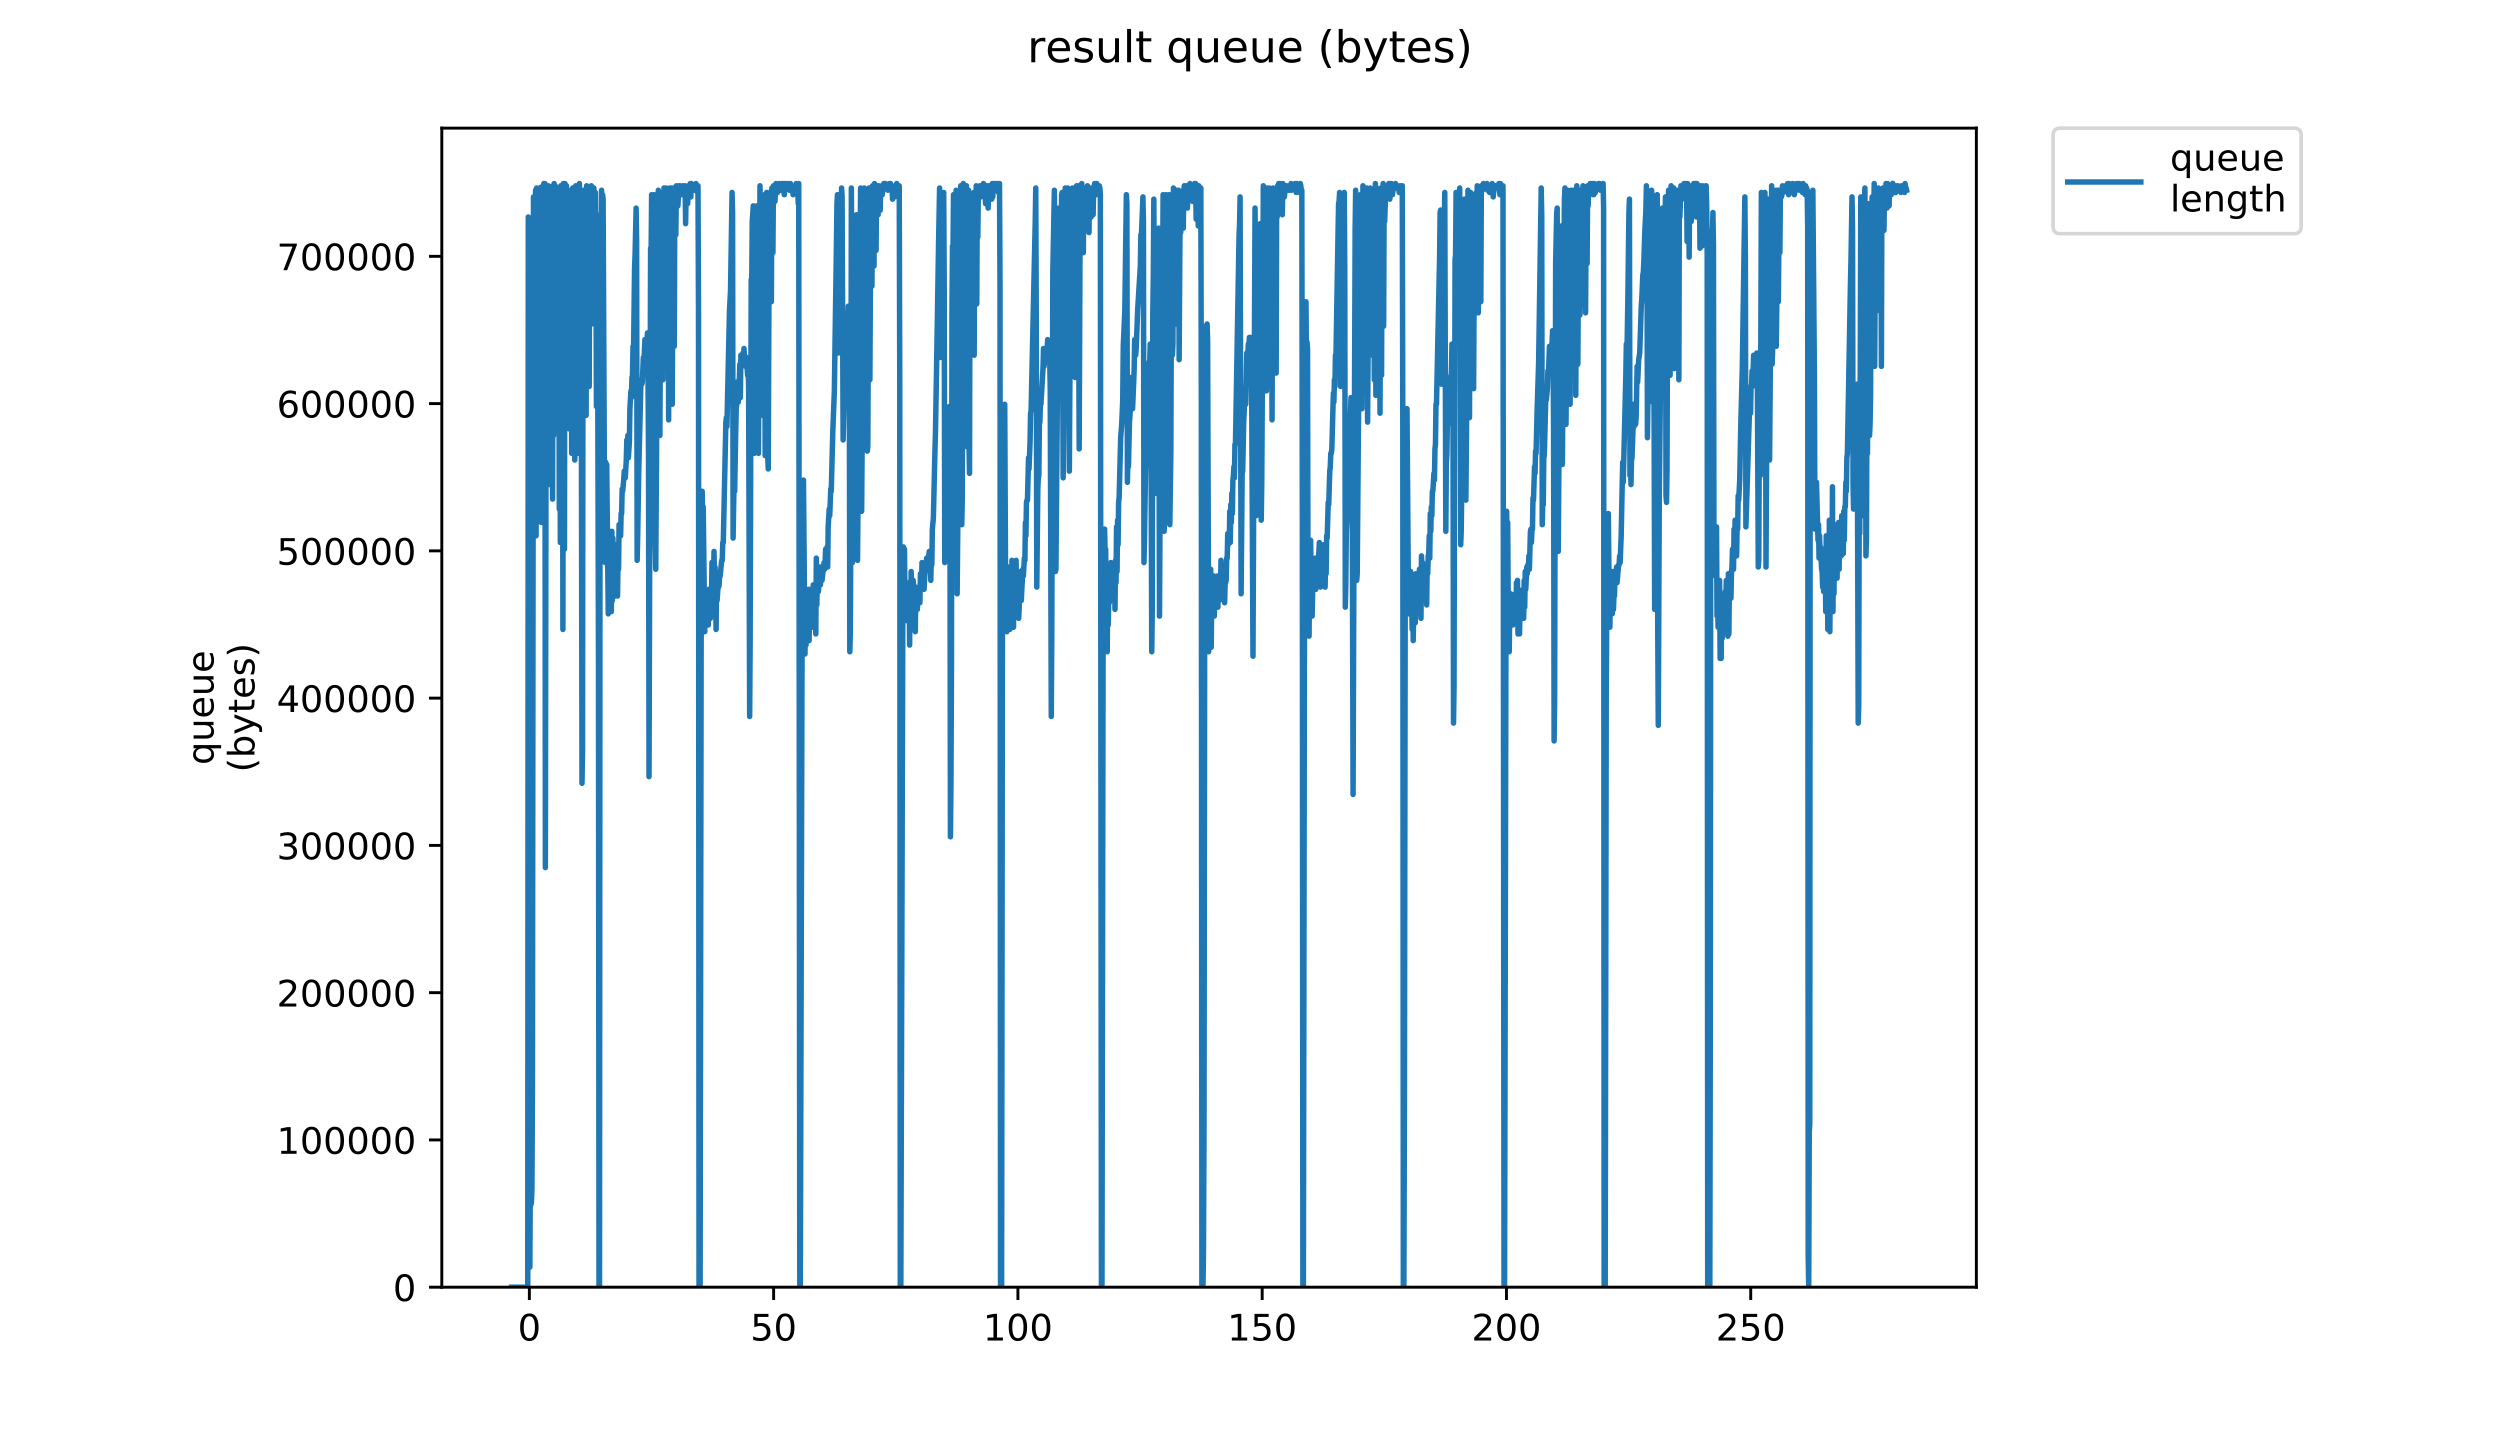 <?xml version="1.0" encoding="utf-8" standalone="no"?>
<!DOCTYPE svg PUBLIC "-//W3C//DTD SVG 1.1//EN"
  "http://www.w3.org/Graphics/SVG/1.1/DTD/svg11.dtd">
<!-- Created with matplotlib (https://matplotlib.org/) -->
<svg height="396pt" version="1.1" viewBox="0 0 684 396" width="684pt" xmlns="http://www.w3.org/2000/svg" xmlns:xlink="http://www.w3.org/1999/xlink">
 <defs>
  <style type="text/css">
*{stroke-linecap:butt;stroke-linejoin:round;}
  </style>
 </defs>
 <g id="figure_1">
  <g id="patch_1">
   <path d="M 0 396 
L 684 396 
L 684 0 
L 0 0 
z
" style="fill:#ffffff;"/>
  </g>
  <g id="axes_1">
   <g id="patch_2">
    <path d="M 120.879 352.174 
L 540.734 352.174 
L 540.734 35.062 
L 120.879 35.062 
z
" style="fill:#ffffff;"/>
   </g>
   <g id="matplotlib.axis_1">
    <g id="xtick_1">
     <g id="line2d_1">
      <defs>
       <path d="M 0 0 
L 0 3.5 
" id="m8eec402974" style="stroke:#000000;stroke-width:0.8;"/>
      </defs>
      <g>
       <use style="stroke:#000000;stroke-width:0.8;" x="144.832" xlink:href="#m8eec402974" y="352.174"/>
      </g>
     </g>
     <g id="text_1">
      <!-- 0 -->
      <defs>
       <path d="M 31.781 66.406 
Q 24.172 66.406 20.328 58.906 
Q 16.5 51.422 16.5 36.375 
Q 16.5 21.391 20.328 13.891 
Q 24.172 6.391 31.781 6.391 
Q 39.453 6.391 43.281 13.891 
Q 47.125 21.391 47.125 36.375 
Q 47.125 51.422 43.281 58.906 
Q 39.453 66.406 31.781 66.406 
z
M 31.781 74.219 
Q 44.047 74.219 50.516 64.516 
Q 56.984 54.828 56.984 36.375 
Q 56.984 17.969 50.516 8.266 
Q 44.047 -1.422 31.781 -1.422 
Q 19.531 -1.422 13.062 8.266 
Q 6.594 17.969 6.594 36.375 
Q 6.594 54.828 13.062 64.516 
Q 19.531 74.219 31.781 74.219 
z
" id="DejaVuSans-48"/>
      </defs>
      <g transform="translate(141.65 366.773)scale(0.1 -0.1)">
       <use xlink:href="#DejaVuSans-48"/>
      </g>
     </g>
    </g>
    <g id="xtick_2">
     <g id="line2d_2">
      <g>
       <use style="stroke:#000000;stroke-width:0.8;" x="211.665" xlink:href="#m8eec402974" y="352.174"/>
      </g>
     </g>
     <g id="text_2">
      <!-- 50 -->
      <defs>
       <path d="M 10.797 72.906 
L 49.516 72.906 
L 49.516 64.594 
L 19.828 64.594 
L 19.828 46.734 
Q 21.969 47.469 24.109 47.828 
Q 26.266 48.188 28.422 48.188 
Q 40.625 48.188 47.75 41.5 
Q 54.891 34.812 54.891 23.391 
Q 54.891 11.625 47.562 5.094 
Q 40.234 -1.422 26.906 -1.422 
Q 22.312 -1.422 17.547 -0.641 
Q 12.797 0.141 7.719 1.703 
L 7.719 11.625 
Q 12.109 9.234 16.797 8.062 
Q 21.484 6.891 26.703 6.891 
Q 35.156 6.891 40.078 11.328 
Q 45.016 15.766 45.016 23.391 
Q 45.016 31 40.078 35.438 
Q 35.156 39.891 26.703 39.891 
Q 22.75 39.891 18.812 39.016 
Q 14.891 38.141 10.797 36.281 
z
" id="DejaVuSans-53"/>
      </defs>
      <g transform="translate(205.303 366.773)scale(0.1 -0.1)">
       <use xlink:href="#DejaVuSans-53"/>
       <use x="63.623" xlink:href="#DejaVuSans-48"/>
      </g>
     </g>
    </g>
    <g id="xtick_3">
     <g id="line2d_3">
      <g>
       <use style="stroke:#000000;stroke-width:0.8;" x="278.498" xlink:href="#m8eec402974" y="352.174"/>
      </g>
     </g>
     <g id="text_3">
      <!-- 100 -->
      <defs>
       <path d="M 12.406 8.297 
L 28.516 8.297 
L 28.516 63.922 
L 10.984 60.406 
L 10.984 69.391 
L 28.422 72.906 
L 38.281 72.906 
L 38.281 8.297 
L 54.391 8.297 
L 54.391 0 
L 12.406 0 
z
" id="DejaVuSans-49"/>
      </defs>
      <g transform="translate(268.955 366.773)scale(0.1 -0.1)">
       <use xlink:href="#DejaVuSans-49"/>
       <use x="63.623" xlink:href="#DejaVuSans-48"/>
       <use x="127.246" xlink:href="#DejaVuSans-48"/>
      </g>
     </g>
    </g>
    <g id="xtick_4">
     <g id="line2d_4">
      <g>
       <use style="stroke:#000000;stroke-width:0.8;" x="345.332" xlink:href="#m8eec402974" y="352.174"/>
      </g>
     </g>
     <g id="text_4">
      <!-- 150 -->
      <g transform="translate(335.788 366.773)scale(0.1 -0.1)">
       <use xlink:href="#DejaVuSans-49"/>
       <use x="63.623" xlink:href="#DejaVuSans-53"/>
       <use x="127.246" xlink:href="#DejaVuSans-48"/>
      </g>
     </g>
    </g>
    <g id="xtick_5">
     <g id="line2d_5">
      <g>
       <use style="stroke:#000000;stroke-width:0.8;" x="412.165" xlink:href="#m8eec402974" y="352.174"/>
      </g>
     </g>
     <g id="text_5">
      <!-- 200 -->
      <defs>
       <path d="M 19.188 8.297 
L 53.609 8.297 
L 53.609 0 
L 7.328 0 
L 7.328 8.297 
Q 12.938 14.109 22.625 23.891 
Q 32.328 33.688 34.812 36.531 
Q 39.547 41.844 41.422 45.531 
Q 43.312 49.219 43.312 52.781 
Q 43.312 58.594 39.234 62.25 
Q 35.156 65.922 28.609 65.922 
Q 23.969 65.922 18.812 64.312 
Q 13.672 62.703 7.812 59.422 
L 7.812 69.391 
Q 13.766 71.781 18.938 73 
Q 24.125 74.219 28.422 74.219 
Q 39.75 74.219 46.484 68.547 
Q 53.219 62.891 53.219 53.422 
Q 53.219 48.922 51.531 44.891 
Q 49.859 40.875 45.406 35.406 
Q 44.188 33.984 37.641 27.219 
Q 31.109 20.453 19.188 8.297 
z
" id="DejaVuSans-50"/>
      </defs>
      <g transform="translate(402.621 366.773)scale(0.1 -0.1)">
       <use xlink:href="#DejaVuSans-50"/>
       <use x="63.623" xlink:href="#DejaVuSans-48"/>
       <use x="127.246" xlink:href="#DejaVuSans-48"/>
      </g>
     </g>
    </g>
    <g id="xtick_6">
     <g id="line2d_6">
      <g>
       <use style="stroke:#000000;stroke-width:0.8;" x="478.999" xlink:href="#m8eec402974" y="352.174"/>
      </g>
     </g>
     <g id="text_6">
      <!-- 250 -->
      <g transform="translate(469.455 366.773)scale(0.1 -0.1)">
       <use xlink:href="#DejaVuSans-50"/>
       <use x="63.623" xlink:href="#DejaVuSans-53"/>
       <use x="127.246" xlink:href="#DejaVuSans-48"/>
      </g>
     </g>
    </g>
   </g>
   <g id="matplotlib.axis_2">
    <g id="ytick_1">
     <g id="line2d_7">
      <defs>
       <path d="M 0 0 
L -3.5 0 
" id="m1617d08612" style="stroke:#000000;stroke-width:0.8;"/>
      </defs>
      <g>
       <use style="stroke:#000000;stroke-width:0.8;" x="120.879" xlink:href="#m1617d08612" y="352.174"/>
      </g>
     </g>
     <g id="text_7">
      <!-- 0 -->
      <g transform="translate(107.516 355.973)scale(0.1 -0.1)">
       <use xlink:href="#DejaVuSans-48"/>
      </g>
     </g>
    </g>
    <g id="ytick_2">
     <g id="line2d_8">
      <g>
       <use style="stroke:#000000;stroke-width:0.8;" x="120.879" xlink:href="#m1617d08612" y="311.883"/>
      </g>
     </g>
     <g id="text_8">
      <!-- 100000 -->
      <g transform="translate(75.704 315.682)scale(0.1 -0.1)">
       <use xlink:href="#DejaVuSans-49"/>
       <use x="63.623" xlink:href="#DejaVuSans-48"/>
       <use x="127.246" xlink:href="#DejaVuSans-48"/>
       <use x="190.869" xlink:href="#DejaVuSans-48"/>
       <use x="254.492" xlink:href="#DejaVuSans-48"/>
       <use x="318.115" xlink:href="#DejaVuSans-48"/>
      </g>
     </g>
    </g>
    <g id="ytick_3">
     <g id="line2d_9">
      <g>
       <use style="stroke:#000000;stroke-width:0.8;" x="120.879" xlink:href="#m1617d08612" y="271.591"/>
      </g>
     </g>
     <g id="text_9">
      <!-- 200000 -->
      <g transform="translate(75.704 275.391)scale(0.1 -0.1)">
       <use xlink:href="#DejaVuSans-50"/>
       <use x="63.623" xlink:href="#DejaVuSans-48"/>
       <use x="127.246" xlink:href="#DejaVuSans-48"/>
       <use x="190.869" xlink:href="#DejaVuSans-48"/>
       <use x="254.492" xlink:href="#DejaVuSans-48"/>
       <use x="318.115" xlink:href="#DejaVuSans-48"/>
      </g>
     </g>
    </g>
    <g id="ytick_4">
     <g id="line2d_10">
      <g>
       <use style="stroke:#000000;stroke-width:0.8;" x="120.879" xlink:href="#m1617d08612" y="231.3"/>
      </g>
     </g>
     <g id="text_10">
      <!-- 300000 -->
      <defs>
       <path d="M 40.578 39.312 
Q 47.656 37.797 51.625 33 
Q 55.609 28.219 55.609 21.188 
Q 55.609 10.406 48.188 4.484 
Q 40.766 -1.422 27.094 -1.422 
Q 22.516 -1.422 17.656 -0.516 
Q 12.797 0.391 7.625 2.203 
L 7.625 11.719 
Q 11.719 9.328 16.594 8.109 
Q 21.484 6.891 26.812 6.891 
Q 36.078 6.891 40.938 10.547 
Q 45.797 14.203 45.797 21.188 
Q 45.797 27.641 41.281 31.266 
Q 36.766 34.906 28.719 34.906 
L 20.219 34.906 
L 20.219 43.016 
L 29.109 43.016 
Q 36.375 43.016 40.234 45.922 
Q 44.094 48.828 44.094 54.297 
Q 44.094 59.906 40.109 62.906 
Q 36.141 65.922 28.719 65.922 
Q 24.656 65.922 20.016 65.031 
Q 15.375 64.156 9.812 62.312 
L 9.812 71.094 
Q 15.438 72.656 20.344 73.438 
Q 25.25 74.219 29.594 74.219 
Q 40.828 74.219 47.359 69.109 
Q 53.906 64.016 53.906 55.328 
Q 53.906 49.266 50.438 45.094 
Q 46.969 40.922 40.578 39.312 
z
" id="DejaVuSans-51"/>
      </defs>
      <g transform="translate(75.704 235.099)scale(0.1 -0.1)">
       <use xlink:href="#DejaVuSans-51"/>
       <use x="63.623" xlink:href="#DejaVuSans-48"/>
       <use x="127.246" xlink:href="#DejaVuSans-48"/>
       <use x="190.869" xlink:href="#DejaVuSans-48"/>
       <use x="254.492" xlink:href="#DejaVuSans-48"/>
       <use x="318.115" xlink:href="#DejaVuSans-48"/>
      </g>
     </g>
    </g>
    <g id="ytick_5">
     <g id="line2d_11">
      <g>
       <use style="stroke:#000000;stroke-width:0.8;" x="120.879" xlink:href="#m1617d08612" y="191.009"/>
      </g>
     </g>
     <g id="text_11">
      <!-- 400000 -->
      <defs>
       <path d="M 37.797 64.312 
L 12.891 25.391 
L 37.797 25.391 
z
M 35.203 72.906 
L 47.609 72.906 
L 47.609 25.391 
L 58.016 25.391 
L 58.016 17.188 
L 47.609 17.188 
L 47.609 0 
L 37.797 0 
L 37.797 17.188 
L 4.891 17.188 
L 4.891 26.703 
z
" id="DejaVuSans-52"/>
      </defs>
      <g transform="translate(75.704 194.808)scale(0.1 -0.1)">
       <use xlink:href="#DejaVuSans-52"/>
       <use x="63.623" xlink:href="#DejaVuSans-48"/>
       <use x="127.246" xlink:href="#DejaVuSans-48"/>
       <use x="190.869" xlink:href="#DejaVuSans-48"/>
       <use x="254.492" xlink:href="#DejaVuSans-48"/>
       <use x="318.115" xlink:href="#DejaVuSans-48"/>
      </g>
     </g>
    </g>
    <g id="ytick_6">
     <g id="line2d_12">
      <g>
       <use style="stroke:#000000;stroke-width:0.8;" x="120.879" xlink:href="#m1617d08612" y="150.717"/>
      </g>
     </g>
     <g id="text_12">
      <!-- 500000 -->
      <g transform="translate(75.704 154.517)scale(0.1 -0.1)">
       <use xlink:href="#DejaVuSans-53"/>
       <use x="63.623" xlink:href="#DejaVuSans-48"/>
       <use x="127.246" xlink:href="#DejaVuSans-48"/>
       <use x="190.869" xlink:href="#DejaVuSans-48"/>
       <use x="254.492" xlink:href="#DejaVuSans-48"/>
       <use x="318.115" xlink:href="#DejaVuSans-48"/>
      </g>
     </g>
    </g>
    <g id="ytick_7">
     <g id="line2d_13">
      <g>
       <use style="stroke:#000000;stroke-width:0.8;" x="120.879" xlink:href="#m1617d08612" y="110.426"/>
      </g>
     </g>
     <g id="text_13">
      <!-- 600000 -->
      <defs>
       <path d="M 33.016 40.375 
Q 26.375 40.375 22.484 35.828 
Q 18.609 31.297 18.609 23.391 
Q 18.609 15.531 22.484 10.953 
Q 26.375 6.391 33.016 6.391 
Q 39.656 6.391 43.531 10.953 
Q 47.406 15.531 47.406 23.391 
Q 47.406 31.297 43.531 35.828 
Q 39.656 40.375 33.016 40.375 
z
M 52.594 71.297 
L 52.594 62.312 
Q 48.875 64.062 45.094 64.984 
Q 41.312 65.922 37.594 65.922 
Q 27.828 65.922 22.672 59.328 
Q 17.531 52.734 16.797 39.406 
Q 19.672 43.656 24.016 45.922 
Q 28.375 48.188 33.594 48.188 
Q 44.578 48.188 50.953 41.516 
Q 57.328 34.859 57.328 23.391 
Q 57.328 12.156 50.688 5.359 
Q 44.047 -1.422 33.016 -1.422 
Q 20.359 -1.422 13.672 8.266 
Q 6.984 17.969 6.984 36.375 
Q 6.984 53.656 15.188 63.938 
Q 23.391 74.219 37.203 74.219 
Q 40.922 74.219 44.703 73.484 
Q 48.484 72.75 52.594 71.297 
z
" id="DejaVuSans-54"/>
      </defs>
      <g transform="translate(75.704 114.225)scale(0.1 -0.1)">
       <use xlink:href="#DejaVuSans-54"/>
       <use x="63.623" xlink:href="#DejaVuSans-48"/>
       <use x="127.246" xlink:href="#DejaVuSans-48"/>
       <use x="190.869" xlink:href="#DejaVuSans-48"/>
       <use x="254.492" xlink:href="#DejaVuSans-48"/>
       <use x="318.115" xlink:href="#DejaVuSans-48"/>
      </g>
     </g>
    </g>
    <g id="ytick_8">
     <g id="line2d_14">
      <g>
       <use style="stroke:#000000;stroke-width:0.8;" x="120.879" xlink:href="#m1617d08612" y="70.135"/>
      </g>
     </g>
     <g id="text_14">
      <!-- 700000 -->
      <defs>
       <path d="M 8.203 72.906 
L 55.078 72.906 
L 55.078 68.703 
L 28.609 0 
L 18.312 0 
L 43.219 64.594 
L 8.203 64.594 
z
" id="DejaVuSans-55"/>
      </defs>
      <g transform="translate(75.704 73.934)scale(0.1 -0.1)">
       <use xlink:href="#DejaVuSans-55"/>
       <use x="63.623" xlink:href="#DejaVuSans-48"/>
       <use x="127.246" xlink:href="#DejaVuSans-48"/>
       <use x="190.869" xlink:href="#DejaVuSans-48"/>
       <use x="254.492" xlink:href="#DejaVuSans-48"/>
       <use x="318.115" xlink:href="#DejaVuSans-48"/>
      </g>
     </g>
    </g>
    <g id="text_15">
     <!-- queue -->
     <defs>
      <path d="M 14.797 27.297 
Q 14.797 17.391 18.875 11.75 
Q 22.953 6.109 30.078 6.109 
Q 37.203 6.109 41.297 11.75 
Q 45.406 17.391 45.406 27.297 
Q 45.406 37.203 41.297 42.844 
Q 37.203 48.484 30.078 48.484 
Q 22.953 48.484 18.875 42.844 
Q 14.797 37.203 14.797 27.297 
z
M 45.406 8.203 
Q 42.578 3.328 38.25 0.953 
Q 33.938 -1.422 27.875 -1.422 
Q 17.969 -1.422 11.734 6.484 
Q 5.516 14.406 5.516 27.297 
Q 5.516 40.188 11.734 48.094 
Q 17.969 56 27.875 56 
Q 33.938 56 38.25 53.625 
Q 42.578 51.266 45.406 46.391 
L 45.406 54.688 
L 54.391 54.688 
L 54.391 -20.797 
L 45.406 -20.797 
z
" id="DejaVuSans-113"/>
      <path d="M 8.5 21.578 
L 8.5 54.688 
L 17.484 54.688 
L 17.484 21.922 
Q 17.484 14.156 20.5 10.266 
Q 23.531 6.391 29.594 6.391 
Q 36.859 6.391 41.078 11.031 
Q 45.312 15.672 45.312 23.688 
L 45.312 54.688 
L 54.297 54.688 
L 54.297 0 
L 45.312 0 
L 45.312 8.406 
Q 42.047 3.422 37.719 1 
Q 33.406 -1.422 27.688 -1.422 
Q 18.266 -1.422 13.375 4.438 
Q 8.5 10.297 8.5 21.578 
z
M 31.109 56 
z
" id="DejaVuSans-117"/>
      <path d="M 56.203 29.594 
L 56.203 25.203 
L 14.891 25.203 
Q 15.484 15.922 20.484 11.062 
Q 25.484 6.203 34.422 6.203 
Q 39.594 6.203 44.453 7.469 
Q 49.312 8.734 54.109 11.281 
L 54.109 2.781 
Q 49.266 0.734 44.188 -0.344 
Q 39.109 -1.422 33.891 -1.422 
Q 20.797 -1.422 13.156 6.188 
Q 5.516 13.812 5.516 26.812 
Q 5.516 40.234 12.766 48.109 
Q 20.016 56 32.328 56 
Q 43.359 56 49.781 48.891 
Q 56.203 41.797 56.203 29.594 
z
M 47.219 32.234 
Q 47.125 39.594 43.094 43.984 
Q 39.062 48.391 32.422 48.391 
Q 24.906 48.391 20.391 44.141 
Q 15.875 39.891 15.188 32.172 
z
" id="DejaVuSans-101"/>
     </defs>
     <g transform="translate(58.426 209.283)rotate(-90)scale(0.1 -0.1)">
      <use xlink:href="#DejaVuSans-113"/>
      <use x="63.477" xlink:href="#DejaVuSans-117"/>
      <use x="126.855" xlink:href="#DejaVuSans-101"/>
      <use x="188.379" xlink:href="#DejaVuSans-117"/>
      <use x="251.758" xlink:href="#DejaVuSans-101"/>
     </g>
     <!-- (bytes) -->
     <defs>
      <path d="M 31 75.875 
Q 24.469 64.656 21.281 53.656 
Q 18.109 42.672 18.109 31.391 
Q 18.109 20.125 21.312 9.062 
Q 24.516 -2 31 -13.188 
L 23.188 -13.188 
Q 15.875 -1.703 12.234 9.375 
Q 8.594 20.453 8.594 31.391 
Q 8.594 42.281 12.203 53.312 
Q 15.828 64.359 23.188 75.875 
z
" id="DejaVuSans-40"/>
      <path d="M 48.688 27.297 
Q 48.688 37.203 44.609 42.844 
Q 40.531 48.484 33.406 48.484 
Q 26.266 48.484 22.188 42.844 
Q 18.109 37.203 18.109 27.297 
Q 18.109 17.391 22.188 11.75 
Q 26.266 6.109 33.406 6.109 
Q 40.531 6.109 44.609 11.75 
Q 48.688 17.391 48.688 27.297 
z
M 18.109 46.391 
Q 20.953 51.266 25.266 53.625 
Q 29.594 56 35.594 56 
Q 45.562 56 51.781 48.094 
Q 58.016 40.188 58.016 27.297 
Q 58.016 14.406 51.781 6.484 
Q 45.562 -1.422 35.594 -1.422 
Q 29.594 -1.422 25.266 0.953 
Q 20.953 3.328 18.109 8.203 
L 18.109 0 
L 9.078 0 
L 9.078 75.984 
L 18.109 75.984 
z
" id="DejaVuSans-98"/>
      <path d="M 32.172 -5.078 
Q 28.375 -14.844 24.75 -17.812 
Q 21.141 -20.797 15.094 -20.797 
L 7.906 -20.797 
L 7.906 -13.281 
L 13.188 -13.281 
Q 16.891 -13.281 18.938 -11.516 
Q 21 -9.766 23.484 -3.219 
L 25.094 0.875 
L 2.984 54.688 
L 12.5 54.688 
L 29.594 11.922 
L 46.688 54.688 
L 56.203 54.688 
z
" id="DejaVuSans-121"/>
      <path d="M 18.312 70.219 
L 18.312 54.688 
L 36.812 54.688 
L 36.812 47.703 
L 18.312 47.703 
L 18.312 18.016 
Q 18.312 11.328 20.141 9.422 
Q 21.969 7.516 27.594 7.516 
L 36.812 7.516 
L 36.812 0 
L 27.594 0 
Q 17.188 0 13.234 3.875 
Q 9.281 7.766 9.281 18.016 
L 9.281 47.703 
L 2.688 47.703 
L 2.688 54.688 
L 9.281 54.688 
L 9.281 70.219 
z
" id="DejaVuSans-116"/>
      <path d="M 44.281 53.078 
L 44.281 44.578 
Q 40.484 46.531 36.375 47.5 
Q 32.281 48.484 27.875 48.484 
Q 21.188 48.484 17.844 46.438 
Q 14.5 44.391 14.5 40.281 
Q 14.5 37.156 16.891 35.375 
Q 19.281 33.594 26.516 31.984 
L 29.594 31.297 
Q 39.156 29.25 43.188 25.516 
Q 47.219 21.781 47.219 15.094 
Q 47.219 7.469 41.188 3.016 
Q 35.156 -1.422 24.609 -1.422 
Q 20.219 -1.422 15.453 -0.562 
Q 10.688 0.297 5.422 2 
L 5.422 11.281 
Q 10.406 8.688 15.234 7.391 
Q 20.062 6.109 24.812 6.109 
Q 31.156 6.109 34.562 8.281 
Q 37.984 10.453 37.984 14.406 
Q 37.984 18.062 35.516 20.016 
Q 33.062 21.969 24.703 23.781 
L 21.578 24.516 
Q 13.234 26.266 9.516 29.906 
Q 5.812 33.547 5.812 39.891 
Q 5.812 47.609 11.281 51.797 
Q 16.75 56 26.812 56 
Q 31.781 56 36.172 55.266 
Q 40.578 54.547 44.281 53.078 
z
" id="DejaVuSans-115"/>
      <path d="M 8.016 75.875 
L 15.828 75.875 
Q 23.141 64.359 26.781 53.312 
Q 30.422 42.281 30.422 31.391 
Q 30.422 20.453 26.781 9.375 
Q 23.141 -1.703 15.828 -13.188 
L 8.016 -13.188 
Q 14.5 -2 17.703 9.062 
Q 20.906 20.125 20.906 31.391 
Q 20.906 42.672 17.703 53.656 
Q 14.5 64.656 8.016 75.875 
z
" id="DejaVuSans-41"/>
     </defs>
     <g transform="translate(69.624 211.295)rotate(-90)scale(0.1 -0.1)">
      <use xlink:href="#DejaVuSans-40"/>
      <use x="39.014" xlink:href="#DejaVuSans-98"/>
      <use x="102.49" xlink:href="#DejaVuSans-121"/>
      <use x="161.67" xlink:href="#DejaVuSans-116"/>
      <use x="200.879" xlink:href="#DejaVuSans-101"/>
      <use x="262.402" xlink:href="#DejaVuSans-115"/>
      <use x="314.502" xlink:href="#DejaVuSans-41"/>
     </g>
    </g>
   </g>
   <g id="line2d_15">
    <path clip-path="url(#p9b366037bb)" d="M 139.963 352.174 
L 144.394 352.174 
L 144.537 59.369 
L 144.679 77.059 
L 144.824 148.43 
L 144.967 346.684 
L 145.109 318.014 
L 145.251 329.604 
L 145.393 328.994 
L 145.534 325.304 
L 145.675 297.273 
L 145.957 53.876 
L 146.382 86.819 
L 146.527 52.049 
L 146.671 146.6 
L 146.815 51.439 
L 146.956 127.69 
L 147.238 72.179 
L 147.379 53.269 
L 147.52 58.149 
L 147.943 51.241 
L 148.083 142.94 
L 148.224 56.289 
L 148.365 93.822 
L 148.506 55.099 
L 148.788 50.219 
L 148.929 53.876 
L 149.07 50.219 
L 149.21 237.366 
L 149.492 53.876 
L 149.773 50.775 
L 149.914 52.049 
L 150.054 50.829 
L 150.196 52.22 
L 150.338 132.57 
L 150.479 51.439 
L 150.62 97.19 
L 150.761 59.369 
L 150.902 120.95 
L 151.042 52.659 
L 151.184 136.549 
L 151.325 50.829 
L 151.466 119.15 
L 151.608 50.219 
L 151.749 64.249 
L 151.889 50.829 
L 152.032 115.49 
L 152.174 51.439 
L 152.315 66.371 
L 152.455 51.412 
L 152.596 75.229 
L 152.737 66.079 
L 152.879 71.569 
L 153.02 139.281 
L 153.161 52.049 
L 153.303 148.43 
L 153.444 50.829 
L 153.586 72.759 
L 153.727 120.9 
L 153.868 52.049 
L 154.009 172.221 
L 154.15 50.219 
L 154.433 150.26 
L 154.574 50.219 
L 154.716 57.539 
L 154.858 97.19 
L 154.998 50.829 
L 155.141 105.73 
L 155.282 92.309 
L 155.422 52.659 
L 155.706 117.32 
L 155.989 69.739 
L 156.272 52.049 
L 156.412 124.03 
L 156.694 51.439 
L 156.835 93.529 
L 157.117 53.269 
L 157.258 125.86 
L 157.399 111.225 
L 157.54 50.829 
L 157.681 88.649 
L 157.823 92.309 
L 157.964 85.599 
L 158.105 50.829 
L 158.388 124.03 
L 158.529 50.219 
L 158.812 98.41 
L 158.953 52.049 
L 159.236 214.312 
L 159.376 205.771 
L 159.518 72.789 
L 159.659 52.049 
L 159.8 67.299 
L 159.94 99.02 
L 160.081 52.659 
L 160.222 71.569 
L 160.363 113.66 
L 160.504 50.829 
L 160.646 82.549 
L 160.786 72.179 
L 160.928 51.439 
L 161.068 64.859 
L 161.21 105.73 
L 161.351 52.049 
L 161.491 52.659 
L 161.632 74.009 
L 161.774 50.829 
L 161.914 88.649 
L 162.055 80.109 
L 162.197 52.659 
L 162.339 54.489 
L 162.48 51.439 
L 162.62 81.939 
L 162.761 77.669 
L 162.902 52.659 
L 163.043 73.399 
L 163.184 111.225 
L 163.324 58.759 
L 163.465 73.399 
L 163.747 182.591 
L 163.887 352.174 
L 164.027 352.174 
L 164.168 116.1 
L 164.308 109.39 
L 164.588 52.049 
L 164.73 63.639 
L 164.87 53.269 
L 165.011 54.489 
L 165.433 145.99 
L 165.573 153.921 
L 165.713 126.47 
L 165.854 147.82 
L 165.994 127.08 
L 166.416 167.951 
L 166.556 148.43 
L 166.696 164.901 
L 166.837 145.38 
L 166.977 160.631 
L 167.117 145.99 
L 167.258 167.337 
L 167.398 145.38 
L 167.54 164.291 
L 167.684 147.21 
L 167.825 161.241 
L 167.966 149.65 
L 168.107 162.461 
L 168.249 149.04 
L 168.39 163.071 
L 168.532 150.87 
L 168.672 157.581 
L 168.812 153.921 
L 168.954 163.071 
L 169.095 152.091 
L 169.236 155.751 
L 169.377 143.55 
L 169.518 145.38 
L 169.659 144.16 
L 169.799 146.6 
L 169.94 140.5 
L 170.081 140.5 
L 170.222 133.79 
L 170.362 134.4 
L 170.645 131.35 
L 170.787 128.91 
L 171.069 130.74 
L 171.353 125.86 
L 171.494 120.37 
L 171.635 123.42 
L 171.776 119.15 
L 171.917 125.253 
L 172.2 120.98 
L 172.342 111.83 
L 172.625 106.95 
L 172.767 108.78 
L 172.908 103.29 
L 173.049 102.68 
L 173.19 94.749 
L 173.331 96.58 
L 173.614 73.399 
L 173.756 69.739 
L 174.039 56.929 
L 174.181 66.079 
L 174.322 153.309 
L 174.464 147.21 
L 174.747 129.52 
L 175.314 105.73 
L 175.456 103.9 
L 175.598 105.12 
L 175.739 104.51 
L 176.021 97.8 
L 176.163 99.63 
L 176.445 92.919 
L 176.587 99.63 
L 176.728 99.02 
L 177.01 93.529 
L 177.152 91.089 
L 177.293 102.07 
L 177.435 124.64 
L 177.576 212.482 
L 178 67.904 
L 178.141 69.739 
L 178.283 53.269 
L 178.424 88.039 
L 178.564 92.919 
L 178.705 86.209 
L 178.987 53.269 
L 179.128 65.469 
L 179.269 149.04 
L 179.411 155.751 
L 180.117 52.049 
L 180.399 110.61 
L 180.54 119.15 
L 180.68 90.479 
L 180.821 84.989 
L 180.962 52.659 
L 181.385 103.9 
L 181.667 51.439 
L 181.95 92.919 
L 182.09 78.889 
L 182.232 51.439 
L 182.373 82.549 
L 182.514 84.379 
L 182.796 53.876 
L 182.937 114.88 
L 183.077 58.759 
L 183.218 51.439 
L 183.359 60.589 
L 183.5 85.599 
L 183.641 51.439 
L 183.782 54.489 
L 183.922 110.61 
L 184.203 51.439 
L 184.344 62.402 
L 184.485 94.749 
L 184.626 52.659 
L 184.768 51.439 
L 184.909 64.249 
L 185.05 50.829 
L 185.19 53.269 
L 185.33 52.659 
L 185.471 56.319 
L 185.752 50.829 
L 186.033 50.829 
L 186.317 53.269 
L 186.458 53.269 
L 186.739 50.829 
L 186.879 51.439 
L 187.02 53.269 
L 187.16 50.829 
L 187.301 52.049 
L 187.443 50.829 
L 187.584 61.199 
L 187.725 51.439 
L 187.866 52.049 
L 188.007 51.439 
L 188.149 55.709 
L 188.29 50.829 
L 188.43 53.269 
L 188.571 50.829 
L 188.712 51.439 
L 188.853 50.219 
L 188.994 53.876 
L 189.135 50.219 
L 189.276 52.049 
L 189.557 50.829 
L 189.84 52.049 
L 190.122 50.829 
L 190.263 50.829 
L 190.405 50.219 
L 190.546 52.049 
L 190.688 50.829 
L 190.829 52.659 
L 190.97 50.829 
L 191.11 85.599 
L 191.254 352.174 
L 191.55 352.174 
L 191.832 176.491 
L 192.113 134.4 
L 192.254 141.11 
L 192.395 138.67 
L 192.817 172.831 
L 192.957 164.291 
L 193.098 163.681 
L 193.238 164.291 
L 193.52 167.88 
L 193.661 167.337 
L 193.802 171.001 
L 193.943 161.241 
L 194.083 163.071 
L 194.224 161.851 
L 194.365 169.171 
L 194.506 163.071 
L 194.648 166.121 
L 194.789 153.87 
L 194.93 168.561 
L 195.072 157.581 
L 195.212 161.241 
L 195.353 150.87 
L 195.495 158.801 
L 195.636 155.141 
L 195.777 160.631 
L 195.918 172.221 
L 196.059 160.021 
L 196.2 164.291 
L 196.482 160.021 
L 196.623 160.631 
L 196.765 160.021 
L 196.906 156.971 
L 197.047 157.581 
L 197.328 154.531 
L 197.469 153.309 
L 197.609 153.309 
L 197.75 148.43 
L 197.891 148.43 
L 198.596 115.49 
L 198.738 114.27 
L 198.879 116.71 
L 199.585 84.989 
L 199.869 79.499 
L 200.293 52.659 
L 200.434 58.149 
L 200.575 147.21 
L 200.86 130.13 
L 201.001 134.4 
L 201.284 118.54 
L 201.426 111.83 
L 201.568 110.61 
L 201.709 104.51 
L 201.992 110 
L 202.276 103.9 
L 202.417 99.63 
L 202.559 108.78 
L 202.701 97.19 
L 202.983 99.02 
L 203.126 99.02 
L 203.266 96.58 
L 203.407 99.02 
L 203.548 95.359 
L 203.689 97.8 
L 203.831 97.8 
L 203.972 100.24 
L 204.113 97.8 
L 204.255 97.8 
L 204.538 102.68 
L 204.679 100.85 
L 204.821 105.73 
L 205.105 196.011 
L 205.247 174.051 
L 205.53 76.449 
L 205.671 77.669 
L 205.813 60.589 
L 206.096 56.319 
L 206.379 124.03 
L 206.803 84.379 
L 207.085 56.319 
L 207.227 77.059 
L 207.368 117.32 
L 207.51 124.03 
L 207.933 50.829 
L 208.216 66.079 
L 208.357 63.639 
L 208.498 53.876 
L 208.78 113.66 
L 208.922 93.529 
L 209.063 55.709 
L 209.205 53.269 
L 209.346 124.64 
L 209.488 118.54 
L 209.629 97.19 
L 209.77 52.659 
L 210.053 125.253 
L 210.194 128.3 
L 210.477 55.709 
L 210.618 52.659 
L 210.76 53.876 
L 210.901 60.589 
L 211.043 82.549 
L 211.184 51.439 
L 211.325 52.049 
L 211.467 69.129 
L 211.608 50.829 
L 211.749 52.049 
L 211.889 52.049 
L 212.032 55.099 
L 212.317 50.219 
L 212.459 50.829 
L 212.601 50.829 
L 212.743 52.659 
L 212.884 50.829 
L 213.026 51.439 
L 213.167 50.219 
L 213.309 50.829 
L 213.45 50.829 
L 213.591 52.049 
L 213.732 52.049 
L 213.874 50.219 
L 214.014 51.439 
L 214.156 50.219 
L 214.297 52.049 
L 214.439 52.049 
L 214.579 53.269 
L 214.721 50.219 
L 214.862 50.219 
L 215.004 51.439 
L 215.145 50.829 
L 215.287 51.439 
L 215.569 50.219 
L 215.711 50.829 
L 215.852 50.829 
L 215.993 52.049 
L 216.277 50.219 
L 216.417 51.439 
L 216.839 51.439 
L 216.979 53.269 
L 217.261 51.439 
L 217.543 52.659 
L 217.683 52.032 
L 217.824 50.219 
L 217.966 50.829 
L 218.106 52.659 
L 218.246 50.829 
L 218.392 55.709 
L 218.533 50.219 
L 218.823 352.174 
L 218.968 352.174 
L 219.54 140.5 
L 219.681 139.281 
L 219.823 131.35 
L 220.246 178.931 
L 220.387 163.681 
L 220.528 176.491 
L 220.669 162.461 
L 220.81 161.851 
L 220.95 161.851 
L 221.092 174.051 
L 221.233 161.241 
L 221.374 175.271 
L 221.515 162.461 
L 221.656 166.121 
L 221.797 161.241 
L 221.937 170.391 
L 222.078 169.171 
L 222.219 166.731 
L 222.36 171.611 
L 222.501 160.021 
L 222.642 169.171 
L 222.782 163.071 
L 222.923 170.391 
L 223.064 160.631 
L 223.205 173.441 
L 223.346 152.701 
L 223.487 165.511 
L 223.628 155.751 
L 223.91 161.851 
L 224.332 155.141 
L 224.473 160.021 
L 224.614 155.141 
L 224.755 155.751 
L 224.896 158.801 
L 225.459 153.921 
L 225.6 155.751 
L 225.741 154.531 
L 225.882 150.26 
L 226.164 155.141 
L 226.305 149.65 
L 226.446 155.141 
L 226.587 144.16 
L 226.869 139.281 
L 227.01 141.11 
L 227.291 133.79 
L 227.433 134.4 
L 227.856 117.93 
L 228.278 106.95 
L 228.844 67.299 
L 228.986 55.709 
L 229.127 53.269 
L 229.411 96.58 
L 229.552 94.139 
L 229.833 77.669 
L 230.256 51.439 
L 230.397 53.876 
L 230.678 120.37 
L 231.1 103.29 
L 231.381 99.63 
L 231.662 86.819 
L 231.944 89.259 
L 232.085 83.769 
L 232.225 84.379 
L 232.366 96.58 
L 232.506 178.321 
L 232.647 172.831 
L 232.787 144.77 
L 232.928 51.439 
L 233.069 77.669 
L 233.209 153.921 
L 234.053 80.109 
L 234.334 58.759 
L 234.616 153.309 
L 235.179 84.989 
L 235.461 51.439 
L 235.744 139.89 
L 236.308 64.249 
L 236.448 51.439 
L 236.731 122.81 
L 236.872 99.02 
L 237.013 52.659 
L 237.155 58.149 
L 237.295 123.42 
L 237.436 122.2 
L 237.718 51.439 
L 237.859 69.739 
L 238 103.9 
L 238.283 51.439 
L 238.424 77.669 
L 238.564 78.279 
L 238.706 50.829 
L 238.846 53.876 
L 238.987 53.269 
L 239.129 72.789 
L 239.27 50.219 
L 239.412 64.859 
L 239.552 57.539 
L 239.693 68.519 
L 239.834 50.829 
L 239.975 52.049 
L 240.116 50.829 
L 240.257 58.759 
L 240.397 50.829 
L 240.538 52.049 
L 240.679 52.049 
L 240.82 57.539 
L 240.961 51.439 
L 241.102 51.439 
L 241.244 50.829 
L 241.385 53.269 
L 241.666 50.829 
L 241.808 50.219 
L 241.948 51.439 
L 242.089 50.219 
L 242.23 50.219 
L 242.371 51.439 
L 242.652 51.439 
L 242.793 50.829 
L 242.933 52.049 
L 243.074 50.829 
L 243.215 51.439 
L 243.356 50.219 
L 243.496 51.439 
L 243.637 50.219 
L 243.919 51.439 
L 244.059 50.829 
L 244.2 54.489 
L 244.341 51.439 
L 244.481 52.049 
L 244.622 53.876 
L 244.763 53.876 
L 244.904 50.829 
L 245.046 52.659 
L 245.328 50.219 
L 245.469 51.439 
L 245.751 51.439 
L 245.891 50.829 
L 246.032 50.829 
L 246.173 103.29 
L 246.319 352.174 
L 246.468 352.174 
L 247.04 157.581 
L 247.18 149.65 
L 247.32 161.241 
L 247.461 150.26 
L 247.602 163.071 
L 247.744 164.901 
L 247.885 169.781 
L 248.025 169.781 
L 248.166 167.951 
L 248.307 160.631 
L 248.447 161.241 
L 248.589 163.681 
L 248.729 159.411 
L 248.87 176.491 
L 249.01 160.631 
L 249.151 171.001 
L 249.293 156.361 
L 249.434 167.337 
L 249.575 160.631 
L 249.716 162.461 
L 249.856 158.801 
L 249.997 161.241 
L 250.137 160.631 
L 250.278 163.071 
L 250.42 172.831 
L 250.561 160.631 
L 250.702 165.511 
L 250.843 163.681 
L 250.983 166.731 
L 251.265 161.241 
L 251.547 162.461 
L 251.689 164.901 
L 251.831 156.971 
L 252.114 161.241 
L 252.255 153.921 
L 252.397 156.361 
L 252.538 155.141 
L 252.68 155.141 
L 252.821 161.241 
L 253.105 155.751 
L 253.246 156.361 
L 253.53 152.701 
L 253.956 152.701 
L 254.097 152.091 
L 254.239 150.87 
L 254.38 153.921 
L 254.522 152.091 
L 254.664 158.801 
L 254.805 152.701 
L 254.947 154.531 
L 255.089 144.77 
L 255.372 141.72 
L 255.797 123.42 
L 255.938 118.54 
L 256.362 93.529 
L 256.786 66.689 
L 257.069 51.439 
L 257.352 97.8 
L 257.493 81.329 
L 257.634 81.329 
L 257.916 63.029 
L 258.057 61.199 
L 258.198 52.659 
L 258.339 78.889 
L 258.483 153.921 
L 258.624 142.33 
L 258.766 140.5 
L 259.047 127.08 
L 259.187 125.86 
L 259.611 111.83 
L 259.751 111.225 
L 259.895 129.52 
L 260.035 228.952 
L 260.176 214.922 
L 260.317 183.811 
L 260.458 85.599 
L 260.599 67.299 
L 260.74 67.904 
L 260.881 53.269 
L 261.164 89.259 
L 261.306 80.719 
L 261.588 52.049 
L 261.869 162.461 
L 262.293 119.76 
L 262.575 67.904 
L 262.717 68.519 
L 262.858 50.829 
L 263 71.569 
L 263.141 143.55 
L 263.283 136.23 
L 263.566 50.219 
L 263.849 119.76 
L 263.99 114.27 
L 264.132 83.159 
L 264.273 78.279 
L 264.414 50.829 
L 264.556 122.2 
L 264.698 108.17 
L 264.98 52.049 
L 265.122 122.2 
L 265.264 129.52 
L 265.405 55.099 
L 265.547 53.269 
L 265.688 83.769 
L 265.971 53.876 
L 266.113 88.039 
L 266.254 86.209 
L 266.396 52.659 
L 266.538 97.19 
L 266.679 60.589 
L 266.821 55.099 
L 266.962 63.029 
L 267.104 50.829 
L 267.245 83.159 
L 267.387 51.439 
L 267.528 64.859 
L 267.669 52.049 
L 267.81 52.049 
L 268.091 50.829 
L 268.233 53.876 
L 268.374 53.876 
L 268.515 53.269 
L 268.657 53.269 
L 268.798 50.829 
L 268.939 51.439 
L 269.08 50.219 
L 269.363 51.439 
L 269.504 50.829 
L 269.646 55.709 
L 269.787 54.489 
L 269.929 50.829 
L 270.212 50.829 
L 270.353 56.929 
L 270.494 51.439 
L 270.634 52.659 
L 270.775 50.829 
L 270.917 50.829 
L 271.059 54.489 
L 271.2 50.829 
L 271.342 54.489 
L 271.484 50.219 
L 271.626 53.876 
L 271.767 50.829 
L 271.908 50.219 
L 272.05 51.439 
L 272.333 50.219 
L 272.474 50.829 
L 272.616 50.829 
L 272.757 50.219 
L 273.041 51.439 
L 273.182 52.659 
L 273.464 50.219 
L 273.605 78.889 
L 273.747 352.174 
L 274.044 352.174 
L 274.326 120.37 
L 274.469 124.03 
L 274.611 114.27 
L 274.753 119.15 
L 274.894 110.61 
L 275.177 170.391 
L 275.319 164.291 
L 275.46 172.831 
L 275.602 160.631 
L 275.744 164.291 
L 275.885 155.141 
L 276.027 169.171 
L 276.167 161.241 
L 276.308 172.204 
L 276.45 165.511 
L 276.592 167.337 
L 276.733 167.337 
L 276.874 153.309 
L 277.016 170.391 
L 277.158 160.631 
L 277.299 171.611 
L 277.441 159.411 
L 277.582 163.681 
L 277.723 159.411 
L 277.865 166.121 
L 278.006 153.309 
L 278.147 166.121 
L 278.289 156.361 
L 278.712 169.171 
L 278.854 166.121 
L 279.136 156.361 
L 279.421 164.291 
L 279.847 155.751 
L 279.988 157.581 
L 280.27 152.701 
L 280.411 153.309 
L 280.553 142.94 
L 280.694 146.6 
L 280.836 137.45 
L 280.977 136.84 
L 281.118 136.84 
L 281.401 125.253 
L 281.542 128.3 
L 281.825 120.98 
L 281.967 113.05 
L 282.108 112.44 
L 283.239 60.589 
L 283.381 51.439 
L 283.523 88.039 
L 283.664 160.631 
L 283.946 133.79 
L 284.088 130.74 
L 284.23 130.13 
L 284.371 116.1 
L 284.513 115.49 
L 284.654 110 
L 284.796 110.61 
L 285.363 100.85 
L 285.504 95.359 
L 285.646 100.24 
L 285.929 97.8 
L 286.071 99.02 
L 286.212 98.41 
L 286.354 95.359 
L 286.496 95.359 
L 286.638 92.919 
L 286.921 96.58 
L 287.062 97.8 
L 287.203 97.8 
L 287.345 106.95 
L 287.628 196.011 
L 287.769 174.051 
L 288.051 74.619 
L 288.476 52.049 
L 288.617 67.299 
L 288.758 156.361 
L 288.9 155.751 
L 289.748 56.929 
L 290.031 105.12 
L 290.313 70.959 
L 290.454 53.269 
L 290.595 52.659 
L 290.878 130.74 
L 291.019 119.15 
L 291.443 51.439 
L 291.726 103.9 
L 292.15 51.439 
L 292.292 59.369 
L 292.433 55.709 
L 292.575 128.91 
L 292.999 53.876 
L 293.14 94.749 
L 293.423 51.439 
L 293.564 97.19 
L 293.706 86.819 
L 293.847 51.439 
L 293.989 52.049 
L 294.13 103.29 
L 294.271 97.19 
L 294.554 50.829 
L 294.695 102.07 
L 294.978 50.829 
L 295.261 122.81 
L 295.544 53.876 
L 295.827 64.859 
L 295.969 50.219 
L 296.111 68.519 
L 296.253 67.904 
L 296.394 69.129 
L 296.535 52.659 
L 296.676 56.929 
L 296.959 51.439 
L 297.1 53.876 
L 297.241 53.269 
L 297.383 55.099 
L 297.524 50.829 
L 297.666 51.439 
L 297.807 52.659 
L 297.948 63.639 
L 298.088 52.659 
L 298.23 51.439 
L 298.372 52.049 
L 298.513 59.369 
L 298.654 52.049 
L 298.795 52.049 
L 298.937 52.659 
L 299.078 58.759 
L 299.22 51.439 
L 299.503 50.219 
L 299.926 53.269 
L 300.068 50.219 
L 300.209 52.659 
L 300.351 50.829 
L 300.493 51.439 
L 300.634 50.829 
L 300.775 50.829 
L 300.917 51.439 
L 301.058 53.269 
L 301.35 352.174 
L 301.499 352.174 
L 301.797 179.541 
L 301.943 150.26 
L 302.227 144.77 
L 302.369 152.701 
L 302.51 150.26 
L 302.652 171.001 
L 302.793 164.291 
L 302.935 178.321 
L 303.077 160.021 
L 303.219 171.001 
L 303.361 161.851 
L 303.502 164.901 
L 303.644 159.411 
L 303.785 164.291 
L 303.927 153.921 
L 304.068 157.581 
L 304.21 157.581 
L 304.352 163.681 
L 304.494 156.361 
L 304.636 163.681 
L 304.919 156.361 
L 305.06 166.731 
L 305.201 153.309 
L 305.343 159.411 
L 305.484 144.16 
L 305.626 156.361 
L 305.767 142.33 
L 305.909 149.04 
L 306.05 137.45 
L 306.192 136.23 
L 306.615 119.76 
L 306.898 116.1 
L 307.181 109.39 
L 307.323 94.749 
L 307.748 84.989 
L 308.173 53.269 
L 308.315 55.709 
L 308.456 131.96 
L 308.598 124.64 
L 308.74 127.69 
L 309.023 115.49 
L 309.165 113.66 
L 309.306 110 
L 309.448 103.29 
L 309.589 105.73 
L 309.872 111.83 
L 310.155 105.12 
L 310.297 101.46 
L 310.437 92.919 
L 310.579 94.139 
L 310.72 97.19 
L 310.862 95.359 
L 311.286 84.379 
L 311.995 72.789 
L 312.136 64.249 
L 312.278 64.859 
L 312.703 53.876 
L 312.845 60.589 
L 312.987 153.921 
L 313.129 147.82 
L 313.413 128.3 
L 313.555 127.08 
L 313.7 124.64 
L 313.84 114.88 
L 313.983 115.49 
L 314.125 106.95 
L 314.266 105.73 
L 314.411 99.02 
L 314.552 100.24 
L 314.693 94.139 
L 314.835 94.749 
L 315.118 178.321 
L 315.259 166.731 
L 315.401 85.599 
L 315.542 75.839 
L 315.684 54.489 
L 315.825 78.889 
L 315.966 135.01 
L 316.107 134.4 
L 316.249 111.225 
L 316.39 112.44 
L 316.53 90.479 
L 316.672 92.309 
L 316.813 63.639 
L 316.954 62.419 
L 317.237 168.561 
L 317.378 141.72 
L 317.519 137.45 
L 317.661 108.17 
L 317.802 110.593 
L 317.943 75.839 
L 318.085 75.839 
L 318.226 53.269 
L 318.509 145.363 
L 318.651 140.5 
L 319.073 53.252 
L 319.215 74.619 
L 319.356 119.15 
L 319.497 119.76 
L 319.639 69.739 
L 319.922 53.269 
L 320.063 143.55 
L 320.346 123.42 
L 320.488 78.889 
L 320.629 70.349 
L 320.771 97.19 
L 320.912 94.139 
L 321.053 51.439 
L 321.194 77.059 
L 321.618 52.659 
L 321.76 88.649 
L 321.902 52.049 
L 322.043 83.159 
L 322.326 53.269 
L 322.468 52.049 
L 322.611 98.41 
L 322.895 53.876 
L 323.036 63.639 
L 323.178 55.099 
L 323.319 56.929 
L 323.46 52.639 
L 323.602 52.659 
L 323.743 62.419 
L 323.884 52.049 
L 324.026 50.829 
L 324.167 52.659 
L 324.308 56.929 
L 324.45 50.829 
L 324.591 52.049 
L 324.733 50.829 
L 324.874 56.929 
L 325.016 50.829 
L 325.157 52.659 
L 325.298 51.439 
L 325.439 52.659 
L 325.579 50.219 
L 325.72 51.439 
L 325.861 51.439 
L 326.002 50.829 
L 326.142 51.439 
L 326.286 55.099 
L 326.426 50.829 
L 326.567 51.439 
L 326.708 51.439 
L 326.849 50.219 
L 326.991 51.439 
L 327.131 50.219 
L 327.273 59.979 
L 327.414 51.439 
L 327.554 50.829 
L 327.695 52.049 
L 327.835 61.809 
L 327.978 50.829 
L 328.12 56.319 
L 328.262 52.049 
L 328.404 55.099 
L 328.545 51.439 
L 328.686 111.83 
L 328.834 352.174 
L 329.131 352.174 
L 329.272 341.804 
L 329.414 308.863 
L 329.695 94.749 
L 329.837 89.259 
L 330.12 95.359 
L 330.26 88.649 
L 330.401 92.919 
L 330.684 178.321 
L 330.966 165.511 
L 331.107 177.101 
L 331.247 155.751 
L 331.388 177.101 
L 331.528 161.241 
L 331.67 167.337 
L 331.81 163.071 
L 331.951 162.461 
L 332.092 157.581 
L 332.232 168.561 
L 332.373 160.021 
L 332.514 161.241 
L 332.656 163.681 
L 332.797 159.411 
L 332.938 166.121 
L 333.08 157.581 
L 333.221 166.121 
L 333.362 158.801 
L 333.503 164.291 
L 333.643 163.071 
L 333.785 159.411 
L 333.926 160.631 
L 334.068 153.309 
L 334.209 160.631 
L 334.351 158.191 
L 334.492 163.681 
L 334.634 156.361 
L 334.775 164.291 
L 334.915 157.581 
L 335.056 164.901 
L 335.197 159.411 
L 335.338 159.411 
L 335.478 158.801 
L 335.619 152.701 
L 335.76 152.701 
L 335.901 145.99 
L 336.043 149.04 
L 336.184 147.82 
L 336.325 148.43 
L 336.465 139.89 
L 336.606 148.43 
L 336.748 138.06 
L 336.89 142.94 
L 337.032 135.01 
L 337.173 140.5 
L 337.314 131.35 
L 337.456 130.13 
L 337.596 127.69 
L 337.737 130.74 
L 337.878 121.59 
L 338.019 121.59 
L 339.006 64.249 
L 339.147 61.199 
L 339.288 53.876 
L 339.569 162.461 
L 339.852 129.52 
L 339.994 128.91 
L 340.277 115.49 
L 340.418 112.44 
L 340.559 106.34 
L 340.841 110.61 
L 341.122 96.58 
L 341.263 100.24 
L 341.545 94.139 
L 341.686 95.969 
L 341.827 92.309 
L 341.968 95.969 
L 342.109 92.309 
L 342.25 95.359 
L 342.391 94.139 
L 342.814 179.541 
L 343.377 56.929 
L 343.519 73.399 
L 343.66 141.11 
L 344.227 106.34 
L 344.509 62.419 
L 344.65 69.739 
L 344.791 61.199 
L 344.932 132.57 
L 345.073 142.33 
L 345.214 132.57 
L 345.497 84.989 
L 345.637 50.829 
L 345.919 80.109 
L 346.06 79.499 
L 346.201 51.439 
L 346.341 99.02 
L 346.482 106.95 
L 346.623 98.41 
L 346.763 51.439 
L 346.904 91.699 
L 347.045 95.359 
L 347.326 51.439 
L 347.467 80.719 
L 347.748 52.049 
L 347.888 67.904 
L 348.03 114.88 
L 348.312 51.439 
L 348.452 57.539 
L 348.593 92.919 
L 348.734 52.659 
L 348.875 58.149 
L 349.015 52.049 
L 349.156 102.07 
L 349.296 51.439 
L 349.437 59.369 
L 349.577 50.829 
L 349.717 50.829 
L 349.857 50.219 
L 349.998 52.659 
L 350.138 50.219 
L 350.278 51.439 
L 350.418 50.829 
L 350.559 50.829 
L 350.7 52.659 
L 350.84 58.759 
L 350.98 50.219 
L 351.121 50.829 
L 351.401 53.876 
L 351.682 51.439 
L 351.822 50.829 
L 352.103 50.829 
L 352.244 51.439 
L 352.384 51.439 
L 352.524 52.049 
L 352.665 51.439 
L 352.805 52.049 
L 352.945 52.049 
L 353.226 50.219 
L 353.367 52.049 
L 353.648 50.829 
L 353.789 51.439 
L 354.071 51.439 
L 354.352 50.219 
L 354.493 50.829 
L 354.633 52.659 
L 354.774 50.219 
L 355.195 52.049 
L 355.335 51.439 
L 355.476 52.659 
L 355.757 50.219 
L 355.898 50.829 
L 356.038 52.049 
L 356.179 52.049 
L 356.319 141.11 
L 356.463 352.174 
L 356.607 352.174 
L 357.031 87.429 
L 357.311 82.549 
L 357.453 99.02 
L 357.594 93.529 
L 357.737 95.359 
L 357.878 166.121 
L 358.019 166.121 
L 358.161 174.051 
L 358.303 153.921 
L 358.444 165.511 
L 358.586 147.82 
L 358.729 157.581 
L 358.87 158.801 
L 359.011 168.561 
L 359.152 160.631 
L 359.293 160.631 
L 359.434 157.581 
L 359.576 158.191 
L 359.857 152.701 
L 359.997 161.241 
L 360.139 156.971 
L 360.28 160.021 
L 360.42 153.309 
L 360.561 156.361 
L 360.983 148.43 
L 361.124 150.26 
L 361.266 160.631 
L 361.409 154.531 
L 361.552 158.191 
L 361.694 151.481 
L 361.979 153.921 
L 362.121 149.04 
L 362.263 156.361 
L 362.404 153.921 
L 362.546 160.631 
L 362.689 153.309 
L 362.831 156.971 
L 362.972 146.6 
L 363.114 147.21 
L 363.398 137.45 
L 363.54 138.06 
L 363.822 128.91 
L 363.963 127.69 
L 364.105 124.03 
L 364.246 124.03 
L 364.388 122.81 
L 364.812 107.56 
L 364.954 110 
L 365.095 103.9 
L 365.237 105.73 
L 365.38 97.19 
L 365.521 97.19 
L 366.229 55.709 
L 366.371 55.099 
L 366.513 52.659 
L 366.797 105.73 
L 367.08 89.259 
L 367.647 60.589 
L 367.788 52.659 
L 367.93 74.619 
L 368.073 166.121 
L 368.214 160.021 
L 368.356 145.38 
L 368.498 142.33 
L 368.782 131.35 
L 368.924 128.3 
L 369.065 120.37 
L 369.207 122.2 
L 369.633 108.78 
L 369.775 111.225 
L 369.917 116.71 
L 370.2 217.362 
L 370.483 138.67 
L 370.766 62.419 
L 370.908 52.049 
L 371.192 158.801 
L 371.334 156.971 
L 372.189 53.269 
L 372.33 56.319 
L 372.472 109.39 
L 372.613 111.83 
L 372.897 50.829 
L 373.038 61.809 
L 373.18 92.309 
L 373.322 83.159 
L 373.464 64.249 
L 373.605 83.159 
L 373.889 51.439 
L 374.173 115.49 
L 374.598 56.319 
L 374.739 67.904 
L 374.881 51.439 
L 375.023 55.709 
L 375.164 66.079 
L 375.306 56.319 
L 375.447 97.19 
L 375.731 53.876 
L 375.873 70.959 
L 376.014 103.9 
L 376.299 50.219 
L 376.44 108.17 
L 376.723 51.439 
L 376.865 54.489 
L 377.006 74.009 
L 377.148 52.049 
L 377.431 59.979 
L 377.573 113.05 
L 377.715 61.809 
L 377.856 51.439 
L 377.997 102.68 
L 378.139 51.439 
L 378.28 73.399 
L 378.422 50.219 
L 378.563 89.259 
L 378.704 52.049 
L 378.846 60.589 
L 379.129 52.049 
L 379.27 50.829 
L 379.412 51.439 
L 379.553 52.659 
L 379.695 51.439 
L 379.837 51.439 
L 379.978 50.219 
L 380.119 50.219 
L 380.26 54.489 
L 380.402 52.049 
L 380.544 53.269 
L 380.685 50.219 
L 380.827 50.829 
L 380.969 53.269 
L 381.253 50.829 
L 381.678 50.829 
L 381.819 50.219 
L 381.961 51.439 
L 382.103 50.829 
L 382.386 50.829 
L 382.527 51.439 
L 382.669 51.439 
L 382.811 52.659 
L 383.095 50.829 
L 383.379 50.829 
L 383.521 52.049 
L 383.662 50.829 
L 383.804 117.32 
L 383.948 352.174 
L 384.097 352.174 
L 384.244 305.203 
L 384.528 122.793 
L 384.669 111.83 
L 384.811 119.76 
L 384.953 111.83 
L 385.378 167.951 
L 385.52 167.337 
L 385.662 158.191 
L 385.803 160.021 
L 385.946 156.361 
L 386.087 166.731 
L 386.229 164.901 
L 386.371 172.221 
L 386.513 163.071 
L 386.654 175.271 
L 386.796 166.121 
L 387.22 170.391 
L 387.362 156.971 
L 387.504 164.901 
L 387.645 158.191 
L 387.787 161.241 
L 387.929 161.241 
L 388.07 158.191 
L 388.212 167.337 
L 388.354 155.751 
L 388.495 167.951 
L 388.637 158.801 
L 388.778 169.171 
L 388.92 152.091 
L 389.061 155.751 
L 389.202 153.921 
L 389.344 160.631 
L 389.485 157.581 
L 389.628 163.071 
L 389.769 155.141 
L 389.911 155.141 
L 390.053 161.241 
L 390.194 158.801 
L 390.336 165.511 
L 390.478 154.531 
L 390.619 156.971 
L 390.76 152.091 
L 390.901 151.481 
L 391.042 146.6 
L 391.184 152.701 
L 391.326 140.5 
L 391.467 145.38 
L 391.609 138.67 
L 391.75 141.11 
L 391.892 134.4 
L 392.032 134.4 
L 392.316 129.52 
L 392.458 131.35 
L 392.599 122.81 
L 392.741 121.59 
L 392.882 110.61 
L 393.023 110.61 
L 393.873 70.349 
L 394.015 58.149 
L 394.156 57.468 
L 394.298 61.199 
L 394.439 105.12 
L 394.722 80.719 
L 394.865 78.279 
L 395.291 52.659 
L 395.574 145.38 
L 395.716 126.47 
L 395.858 124.64 
L 396 115.49 
L 396.142 116.1 
L 396.566 103.29 
L 396.708 108.17 
L 397.115 101.46 
L 397.257 94.139 
L 397.399 94.749 
L 397.541 114.27 
L 397.682 197.841 
L 397.822 188.081 
L 398.103 70.959 
L 398.244 69.739 
L 398.385 52.659 
L 398.666 74.009 
L 398.807 68.519 
L 398.948 54.489 
L 399.089 64.249 
L 399.371 51.439 
L 399.511 69.739 
L 399.651 149.04 
L 399.792 145.38 
L 400.216 108.78 
L 400.641 54.489 
L 401.064 136.84 
L 401.487 89.259 
L 401.628 52.049 
L 401.768 59.979 
L 401.908 106.34 
L 402.049 114.27 
L 402.33 52.659 
L 402.47 66.079 
L 402.612 99.02 
L 402.894 56.319 
L 403.037 54.489 
L 403.178 106.34 
L 403.46 53.269 
L 403.601 63.639 
L 403.742 53.269 
L 403.883 52.659 
L 404.023 78.279 
L 404.165 50.829 
L 404.306 52.049 
L 404.447 85.599 
L 404.589 78.889 
L 404.729 51.439 
L 404.871 68.519 
L 405.012 52.659 
L 405.154 82.549 
L 405.295 50.829 
L 405.436 52.049 
L 405.577 52.049 
L 405.86 50.219 
L 406.001 50.829 
L 406.424 50.829 
L 406.564 51.439 
L 406.706 51.439 
L 406.848 50.219 
L 406.989 52.049 
L 407.13 51.439 
L 407.271 52.049 
L 407.411 51.439 
L 407.552 52.659 
L 407.693 50.829 
L 407.833 50.829 
L 407.974 51.439 
L 408.257 50.219 
L 408.398 51.439 
L 408.538 53.876 
L 408.82 50.829 
L 408.961 51.439 
L 409.102 50.829 
L 409.525 50.829 
L 409.666 51.439 
L 409.806 50.829 
L 409.947 51.439 
L 410.088 50.219 
L 410.37 53.269 
L 410.511 50.219 
L 410.652 50.829 
L 410.792 50.829 
L 410.933 52.049 
L 411.074 50.829 
L 411.215 50.829 
L 411.501 352.174 
L 411.649 352.174 
L 412.08 146.6 
L 412.221 139.89 
L 412.362 150.26 
L 412.503 142.94 
L 412.645 166.121 
L 412.786 165.511 
L 412.927 178.321 
L 413.067 166.731 
L 413.208 171.001 
L 413.349 162.461 
L 413.49 168.561 
L 413.631 166.731 
L 413.772 167.951 
L 413.913 171.001 
L 414.054 166.121 
L 414.195 167.337 
L 414.336 164.291 
L 414.478 169.781 
L 414.619 162.461 
L 414.759 168.561 
L 414.901 159.411 
L 415.042 169.781 
L 415.183 158.801 
L 415.323 173.441 
L 415.465 161.241 
L 415.748 173.441 
L 415.889 165.511 
L 416.03 169.171 
L 416.171 166.121 
L 416.312 169.171 
L 416.454 163.681 
L 416.595 163.681 
L 416.736 161.241 
L 416.877 169.171 
L 417.018 158.801 
L 417.164 166.121 
L 417.305 156.361 
L 417.446 161.241 
L 417.728 155.141 
L 417.87 156.971 
L 418.012 154.531 
L 418.152 155.751 
L 418.293 152.091 
L 418.438 155.751 
L 418.72 145.38 
L 418.863 144.77 
L 419.004 148.43 
L 419.144 144.77 
L 419.285 144.77 
L 419.425 136.23 
L 419.566 136.84 
L 419.847 127.69 
L 419.988 129.52 
L 420.128 123.42 
L 420.269 124.03 
L 420.55 112.44 
L 420.971 99.02 
L 421.675 51.439 
L 421.816 58.759 
L 421.956 143.55 
L 422.097 137.45 
L 422.238 138.06 
L 422.378 125.253 
L 422.519 124.64 
L 422.8 113.66 
L 422.942 108.17 
L 423.085 109.39 
L 423.366 106.34 
L 423.507 101.46 
L 423.648 102.68 
L 423.93 94.749 
L 424.071 99.63 
L 424.213 95.969 
L 424.496 97.19 
L 424.778 90.479 
L 424.919 94.139 
L 425.06 118.54 
L 425.201 202.721 
L 425.343 191.741 
L 425.626 71.569 
L 425.911 58.149 
L 426.051 56.929 
L 426.193 138.06 
L 426.333 150.87 
L 426.615 113.05 
L 426.897 95.359 
L 427.179 61.809 
L 427.46 127.08 
L 428.024 54.472 
L 428.166 51.439 
L 428.308 114.27 
L 428.449 116.1 
L 428.59 102.07 
L 428.872 52.049 
L 429.012 54.489 
L 429.153 68.519 
L 429.294 53.269 
L 429.577 110.61 
L 429.859 52.049 
L 429.999 66.079 
L 430.142 99.63 
L 430.283 89.259 
L 430.424 52.049 
L 430.565 82.549 
L 430.707 78.279 
L 430.989 52.049 
L 431.131 108.17 
L 431.414 50.829 
L 431.555 53.269 
L 431.697 99.63 
L 431.978 52.049 
L 432.119 83.159 
L 432.261 86.209 
L 432.401 52.049 
L 432.542 83.769 
L 432.683 52.659 
L 432.824 56.929 
L 432.964 56.929 
L 433.105 50.829 
L 433.246 75.229 
L 433.386 60.589 
L 433.527 60.589 
L 433.669 52.659 
L 433.81 85.599 
L 433.95 63.029 
L 434.091 59.979 
L 434.233 72.109 
L 434.374 50.829 
L 434.515 56.319 
L 434.655 50.829 
L 434.938 53.269 
L 435.079 50.219 
L 435.221 51.439 
L 435.362 50.829 
L 435.503 50.829 
L 435.644 50.219 
L 435.925 53.269 
L 436.066 53.269 
L 436.208 50.219 
L 436.349 50.829 
L 436.491 52.659 
L 436.632 51.439 
L 437.056 51.439 
L 437.338 50.219 
L 437.479 50.829 
L 437.62 50.219 
L 437.902 52.049 
L 438.043 50.829 
L 438.185 50.829 
L 438.466 52.032 
L 438.606 50.219 
L 438.748 56.929 
L 438.891 352.174 
L 439.185 352.174 
L 439.467 189.911 
L 439.748 144.77 
L 439.889 153.309 
L 440.029 140.5 
L 440.311 166.121 
L 440.453 171.611 
L 440.593 164.901 
L 440.734 164.901 
L 440.874 164.291 
L 441.014 161.851 
L 441.154 167.9 
L 441.295 156.361 
L 441.436 166.731 
L 441.578 163.071 
L 441.719 163.071 
L 441.861 157.581 
L 442.002 159.411 
L 442.143 158.801 
L 442.284 155.141 
L 442.425 159.411 
L 442.848 154.531 
L 442.989 154.531 
L 443.131 152.091 
L 443.272 153.921 
L 443.555 146.6 
L 443.836 132.57 
L 443.977 126.47 
L 444.118 131.96 
L 444.825 102.68 
L 444.966 94.139 
L 445.106 99.02 
L 445.387 81.329 
L 445.671 58.149 
L 445.813 54.472 
L 445.953 130.13 
L 446.094 123.42 
L 446.234 132.57 
L 446.375 125.86 
L 446.515 125.253 
L 446.796 117.32 
L 446.938 110.61 
L 447.079 116.71 
L 447.219 116.1 
L 447.5 116.1 
L 447.641 114.27 
L 447.922 100.24 
L 448.062 104.51 
L 448.344 98.41 
L 448.627 96.58 
L 449.048 83.769 
L 449.189 81.939 
L 449.47 75.229 
L 449.611 74.619 
L 449.752 71.569 
L 450.033 63.029 
L 450.314 57.539 
L 450.456 50.829 
L 450.596 57.539 
L 450.737 119.76 
L 451.019 97.8 
L 451.724 62.419 
L 451.865 52.049 
L 452.007 53.269 
L 452.148 110 
L 452.43 94.139 
L 452.571 117.32 
L 452.712 166.731 
L 452.853 164.291 
L 453.135 67.904 
L 453.417 53.269 
L 453.558 172.831 
L 453.703 198.451 
L 453.985 135.01 
L 454.828 56.929 
L 454.969 101.46 
L 455.109 100.85 
L 455.25 108.17 
L 455.531 61.809 
L 455.672 53.876 
L 455.813 135.62 
L 455.954 137.45 
L 456.095 128.3 
L 456.235 85.599 
L 456.376 94.749 
L 456.517 52.049 
L 456.94 102.68 
L 457.081 52.659 
L 457.221 50.829 
L 457.503 68.519 
L 457.644 51.439 
L 457.785 61.199 
L 457.926 51.439 
L 458.067 100.85 
L 458.349 52.659 
L 458.49 52.049 
L 458.632 76.449 
L 458.772 52.049 
L 458.913 99.63 
L 459.055 61.199 
L 459.195 63.029 
L 459.336 103.9 
L 459.477 52.659 
L 459.618 59.369 
L 459.899 50.829 
L 460.04 52.659 
L 460.181 51.439 
L 460.322 52.049 
L 460.463 52.049 
L 460.604 52.659 
L 460.744 50.219 
L 460.885 51.439 
L 461.026 54.489 
L 461.166 50.219 
L 461.307 50.829 
L 461.448 50.829 
L 461.588 66.079 
L 461.729 50.219 
L 461.87 50.829 
L 462.01 52.049 
L 462.151 70.349 
L 462.293 50.829 
L 462.574 52.049 
L 462.715 60.589 
L 462.855 51.439 
L 462.997 52.659 
L 463.137 50.829 
L 463.278 52.049 
L 463.419 50.219 
L 463.56 53.269 
L 463.701 50.219 
L 463.842 51.439 
L 464.124 59.369 
L 464.266 50.219 
L 464.408 51.439 
L 464.549 53.876 
L 464.83 50.829 
L 464.971 50.829 
L 465.111 67.904 
L 465.252 50.829 
L 465.534 52.049 
L 465.675 67.299 
L 465.816 50.829 
L 465.957 52.049 
L 466.238 52.049 
L 466.379 52.659 
L 466.66 50.829 
L 466.801 50.829 
L 466.943 56.319 
L 467.085 69.739 
L 467.227 352.174 
L 467.808 352.174 
L 467.948 277.143 
L 468.089 74.619 
L 468.229 72.179 
L 468.37 63.029 
L 468.512 64.859 
L 468.653 58.149 
L 468.794 66.689 
L 468.935 147.82 
L 469.076 149.65 
L 469.217 145.38 
L 469.358 157.581 
L 469.64 144.16 
L 469.781 168.561 
L 469.922 160.631 
L 470.062 171.611 
L 470.203 161.851 
L 470.344 170.391 
L 470.485 158.801 
L 470.625 180.151 
L 470.766 166.731 
L 470.907 180.151 
L 471.047 166.731 
L 471.189 174.661 
L 471.33 163.071 
L 471.47 168.561 
L 471.61 164.901 
L 471.751 172.831 
L 471.892 163.681 
L 472.033 161.851 
L 472.174 164.901 
L 472.316 158.801 
L 472.456 171.611 
L 472.598 161.851 
L 472.739 174.051 
L 472.88 156.971 
L 473.022 173.441 
L 473.163 159.411 
L 473.305 156.971 
L 473.447 158.191 
L 473.588 163.681 
L 473.729 156.361 
L 473.871 155.141 
L 474.011 150.26 
L 474.152 152.091 
L 474.293 155.751 
L 474.433 144.77 
L 474.574 150.87 
L 474.714 142.33 
L 474.855 148.43 
L 474.998 143.55 
L 475.139 152.091 
L 475.28 142.94 
L 475.421 144.77 
L 475.562 135.62 
L 475.704 136.84 
L 475.986 131.35 
L 476.267 116.71 
L 476.69 100.85 
L 477.394 53.876 
L 477.536 70.959 
L 477.678 144.16 
L 478.806 107.56 
L 478.947 113.05 
L 479.088 105.73 
L 479.229 105.12 
L 479.37 101.46 
L 479.511 105.679 
L 479.793 97.19 
L 479.934 97.8 
L 480.075 97.19 
L 480.216 99.63 
L 480.357 97.8 
L 480.498 98.41 
L 480.64 96.58 
L 480.78 97.19 
L 481.061 155.141 
L 481.202 153.309 
L 481.343 119.76 
L 481.483 130.13 
L 481.624 130.13 
L 481.905 52.659 
L 482.045 58.149 
L 482.186 108.78 
L 482.467 86.819 
L 482.608 80.109 
L 482.89 52.659 
L 483.032 86.819 
L 483.173 155.141 
L 483.735 54.489 
L 483.876 54.489 
L 484.156 125.86 
L 484.438 90.479 
L 484.72 50.829 
L 484.86 99.63 
L 485.001 95.359 
L 485.283 52.659 
L 485.424 83.769 
L 485.565 85.599 
L 485.848 52.049 
L 485.988 94.749 
L 486.129 83.159 
L 486.27 52.659 
L 486.411 52.049 
L 486.551 82.549 
L 486.833 52.049 
L 486.974 69.129 
L 487.115 52.049 
L 487.256 53.876 
L 487.397 53.876 
L 487.538 53.269 
L 487.679 50.829 
L 487.961 52.659 
L 488.102 51.439 
L 488.242 52.049 
L 488.383 52.049 
L 488.524 50.829 
L 488.666 52.049 
L 488.806 50.829 
L 488.947 50.829 
L 489.088 50.219 
L 489.229 50.829 
L 489.37 53.269 
L 489.511 50.219 
L 489.793 52.659 
L 490.075 50.829 
L 490.216 51.439 
L 490.358 52.659 
L 490.499 50.219 
L 490.639 52.049 
L 490.78 50.829 
L 490.921 53.269 
L 491.202 51.439 
L 491.483 50.219 
L 491.624 50.829 
L 491.907 50.829 
L 492.048 50.219 
L 492.188 52.049 
L 492.329 50.219 
L 492.471 50.829 
L 493.034 50.829 
L 493.175 52.659 
L 493.317 50.219 
L 493.457 52.049 
L 493.598 52.049 
L 493.74 51.439 
L 493.88 53.269 
L 494.021 50.829 
L 494.161 53.269 
L 494.302 51.439 
L 494.442 52.049 
L 494.584 62.419 
L 494.726 343.634 
L 494.87 352.174 
L 495.012 309.473 
L 495.153 307.643 
L 495.293 52.659 
L 495.434 102.07 
L 495.575 55.709 
L 495.715 69.129 
L 495.996 52.049 
L 496.422 102.68 
L 496.563 144.77 
L 496.704 131.96 
L 496.845 136.84 
L 496.986 131.96 
L 497.408 147.82 
L 497.549 143.55 
L 497.69 152.701 
L 497.83 146.6 
L 497.971 151.481 
L 498.112 149.65 
L 498.393 155.751 
L 498.534 156.361 
L 498.674 160.631 
L 498.815 157.581 
L 498.956 161.851 
L 499.097 152.091 
L 499.238 158.801 
L 499.379 153.309 
L 499.519 167.337 
L 499.66 146.6 
L 499.801 167.337 
L 499.942 150.87 
L 500.083 172.221 
L 500.226 149.65 
L 500.369 169.171 
L 500.51 142.33 
L 500.651 172.831 
L 500.792 152.701 
L 500.933 166.121 
L 501.073 148.43 
L 501.213 165.511 
L 501.354 133.18 
L 501.495 167.337 
L 501.637 146.6 
L 501.778 162.461 
L 501.919 143.55 
L 502.061 154.531 
L 502.201 150.26 
L 502.342 156.361 
L 502.483 144.16 
L 502.624 158.191 
L 502.766 145.99 
L 502.906 152.701 
L 503.048 142.94 
L 503.189 155.751 
L 503.33 143.55 
L 503.47 152.091 
L 503.611 147.21 
L 503.752 152.091 
L 503.893 141.11 
L 504.033 148.43 
L 504.174 141.11 
L 504.315 151.481 
L 504.457 139.89 
L 504.598 147.82 
L 504.739 138.67 
L 504.88 138.67 
L 505.022 131.96 
L 505.163 134.4 
L 505.303 125.253 
L 505.445 124.03 
L 506.291 77.059 
L 506.432 70.959 
L 506.713 53.876 
L 506.854 62.419 
L 506.994 132.57 
L 507.136 139.281 
L 507.277 130.13 
L 507.418 131.35 
L 507.981 105.12 
L 508.121 105.73 
L 508.404 197.841 
L 508.545 192.961 
L 508.686 134.4 
L 508.826 145.99 
L 509.108 53.876 
L 509.248 69.739 
L 509.39 141.11 
L 509.531 139.281 
L 509.953 80.109 
L 510.094 55.709 
L 510.235 51.439 
L 510.516 152.091 
L 510.658 147.82 
L 510.799 110 
L 510.94 124.03 
L 511.223 69.739 
L 511.366 55.709 
L 511.508 119.15 
L 511.649 116.1 
L 511.79 108.17 
L 511.932 64.859 
L 512.072 69.739 
L 512.213 53.876 
L 512.354 80.109 
L 512.495 75.229 
L 512.777 50.219 
L 512.917 100.24 
L 513.199 52.659 
L 513.34 54.489 
L 513.48 59.369 
L 513.762 72.179 
L 513.902 51.439 
L 514.043 80.109 
L 514.184 84.989 
L 514.324 53.876 
L 514.466 73.329 
L 514.607 53.876 
L 514.748 100.24 
L 514.888 52.049 
L 515.03 52.049 
L 515.171 51.439 
L 515.311 52.659 
L 515.452 63.029 
L 515.592 51.439 
L 515.733 54.489 
L 515.874 53.269 
L 516.014 50.219 
L 516.295 56.929 
L 516.437 50.219 
L 516.719 51.439 
L 516.859 56.319 
L 516.999 52.049 
L 517.281 52.049 
L 517.422 53.269 
L 517.844 50.163 
L 517.984 50.812 
L 518.265 52.659 
L 518.407 50.829 
L 518.548 52.659 
L 518.689 52.659 
L 518.83 50.829 
L 519.113 52.049 
L 519.253 50.829 
L 519.535 52.049 
L 519.676 51.439 
L 519.957 51.439 
L 520.098 52.659 
L 520.239 50.829 
L 520.381 52.049 
L 520.522 52.049 
L 520.664 51.439 
L 520.805 51.439 
L 520.945 50.829 
L 521.086 52.659 
L 521.228 50.219 
L 521.368 51.439 
L 521.509 51.439 
L 521.65 52.049 
L 521.65 52.049 
" style="fill:none;stroke:#1f77b4;stroke-linecap:square;stroke-width:1.5;"/>
   </g>
   <g id="patch_3">
    <path d="M 120.879 352.174 
L 120.879 35.062 
" style="fill:none;stroke:#000000;stroke-linecap:square;stroke-linejoin:miter;stroke-width:0.8;"/>
   </g>
   <g id="patch_4">
    <path d="M 540.734 352.174 
L 540.734 35.062 
" style="fill:none;stroke:#000000;stroke-linecap:square;stroke-linejoin:miter;stroke-width:0.8;"/>
   </g>
   <g id="patch_5">
    <path d="M 120.879 352.174 
L 540.734 352.174 
" style="fill:none;stroke:#000000;stroke-linecap:square;stroke-linejoin:miter;stroke-width:0.8;"/>
   </g>
   <g id="patch_6">
    <path d="M 120.879 35.062 
L 540.734 35.062 
" style="fill:none;stroke:#000000;stroke-linecap:square;stroke-linejoin:miter;stroke-width:0.8;"/>
   </g>
   <g id="legend_1">
    <g id="patch_7">
     <path d="M 563.727 63.938 
L 627.602 63.938 
Q 629.602 63.938 629.602 61.938 
L 629.602 37.062 
Q 629.602 35.062 627.602 35.062 
L 563.727 35.062 
Q 561.727 35.062 561.727 37.062 
L 561.727 61.938 
Q 561.727 63.938 563.727 63.938 
z
" style="fill:#ffffff;opacity:0.8;stroke:#cccccc;stroke-linejoin:miter;"/>
    </g>
    <g id="line2d_16">
     <path d="M 565.727 49.8 
L 585.727 49.8 
" style="fill:none;stroke:#1f77b4;stroke-linecap:square;stroke-width:1.5;"/>
    </g>
    <g id="line2d_17"/>
    <g id="text_16">
     <!-- queue -->
     <g transform="translate(593.727 46.661)scale(0.1 -0.1)">
      <use xlink:href="#DejaVuSans-113"/>
      <use x="63.477" xlink:href="#DejaVuSans-117"/>
      <use x="126.855" xlink:href="#DejaVuSans-101"/>
      <use x="188.379" xlink:href="#DejaVuSans-117"/>
      <use x="251.758" xlink:href="#DejaVuSans-101"/>
     </g>
     <!-- length -->
     <defs>
      <path d="M 9.422 75.984 
L 18.406 75.984 
L 18.406 0 
L 9.422 0 
z
" id="DejaVuSans-108"/>
      <path d="M 54.891 33.016 
L 54.891 0 
L 45.906 0 
L 45.906 32.719 
Q 45.906 40.484 42.875 44.328 
Q 39.844 48.188 33.797 48.188 
Q 26.516 48.188 22.312 43.547 
Q 18.109 38.922 18.109 30.906 
L 18.109 0 
L 9.078 0 
L 9.078 54.688 
L 18.109 54.688 
L 18.109 46.188 
Q 21.344 51.125 25.703 53.562 
Q 30.078 56 35.797 56 
Q 45.219 56 50.047 50.172 
Q 54.891 44.344 54.891 33.016 
z
" id="DejaVuSans-110"/>
      <path d="M 45.406 27.984 
Q 45.406 37.75 41.375 43.109 
Q 37.359 48.484 30.078 48.484 
Q 22.859 48.484 18.828 43.109 
Q 14.797 37.75 14.797 27.984 
Q 14.797 18.266 18.828 12.891 
Q 22.859 7.516 30.078 7.516 
Q 37.359 7.516 41.375 12.891 
Q 45.406 18.266 45.406 27.984 
z
M 54.391 6.781 
Q 54.391 -7.172 48.188 -13.984 
Q 42 -20.797 29.203 -20.797 
Q 24.469 -20.797 20.266 -20.094 
Q 16.062 -19.391 12.109 -17.922 
L 12.109 -9.188 
Q 16.062 -11.328 19.922 -12.344 
Q 23.781 -13.375 27.781 -13.375 
Q 36.625 -13.375 41.016 -8.766 
Q 45.406 -4.156 45.406 5.172 
L 45.406 9.625 
Q 42.625 4.781 38.281 2.391 
Q 33.938 0 27.875 0 
Q 17.828 0 11.672 7.656 
Q 5.516 15.328 5.516 27.984 
Q 5.516 40.672 11.672 48.328 
Q 17.828 56 27.875 56 
Q 33.938 56 38.281 53.609 
Q 42.625 51.219 45.406 46.391 
L 45.406 54.688 
L 54.391 54.688 
z
" id="DejaVuSans-103"/>
      <path d="M 54.891 33.016 
L 54.891 0 
L 45.906 0 
L 45.906 32.719 
Q 45.906 40.484 42.875 44.328 
Q 39.844 48.188 33.797 48.188 
Q 26.516 48.188 22.312 43.547 
Q 18.109 38.922 18.109 30.906 
L 18.109 0 
L 9.078 0 
L 9.078 75.984 
L 18.109 75.984 
L 18.109 46.188 
Q 21.344 51.125 25.703 53.562 
Q 30.078 56 35.797 56 
Q 45.219 56 50.047 50.172 
Q 54.891 44.344 54.891 33.016 
z
" id="DejaVuSans-104"/>
     </defs>
     <g transform="translate(593.727 57.859)scale(0.1 -0.1)">
      <use xlink:href="#DejaVuSans-108"/>
      <use x="27.783" xlink:href="#DejaVuSans-101"/>
      <use x="89.307" xlink:href="#DejaVuSans-110"/>
      <use x="152.686" xlink:href="#DejaVuSans-103"/>
      <use x="216.162" xlink:href="#DejaVuSans-116"/>
      <use x="255.371" xlink:href="#DejaVuSans-104"/>
     </g>
    </g>
   </g>
  </g>
  <g id="text_17">
   <!-- result queue (bytes) -->
   <defs>
    <path d="M 41.109 46.297 
Q 39.594 47.172 37.812 47.578 
Q 36.031 48 33.891 48 
Q 26.266 48 22.188 43.047 
Q 18.109 38.094 18.109 28.812 
L 18.109 0 
L 9.078 0 
L 9.078 54.688 
L 18.109 54.688 
L 18.109 46.188 
Q 20.953 51.172 25.484 53.578 
Q 30.031 56 36.531 56 
Q 37.453 56 38.578 55.875 
Q 39.703 55.766 41.062 55.516 
z
" id="DejaVuSans-114"/>
    <path id="DejaVuSans-32"/>
   </defs>
   <g transform="translate(281.073 17.038)scale(0.12 -0.12)">
    <use xlink:href="#DejaVuSans-114"/>
    <use x="41.082" xlink:href="#DejaVuSans-101"/>
    <use x="102.605" xlink:href="#DejaVuSans-115"/>
    <use x="154.705" xlink:href="#DejaVuSans-117"/>
    <use x="218.084" xlink:href="#DejaVuSans-108"/>
    <use x="245.867" xlink:href="#DejaVuSans-116"/>
    <use x="285.076" xlink:href="#DejaVuSans-32"/>
    <use x="316.863" xlink:href="#DejaVuSans-113"/>
    <use x="380.34" xlink:href="#DejaVuSans-117"/>
    <use x="443.719" xlink:href="#DejaVuSans-101"/>
    <use x="505.242" xlink:href="#DejaVuSans-117"/>
    <use x="568.621" xlink:href="#DejaVuSans-101"/>
    <use x="630.145" xlink:href="#DejaVuSans-32"/>
    <use x="661.932" xlink:href="#DejaVuSans-40"/>
    <use x="700.945" xlink:href="#DejaVuSans-98"/>
    <use x="764.422" xlink:href="#DejaVuSans-121"/>
    <use x="823.602" xlink:href="#DejaVuSans-116"/>
    <use x="862.811" xlink:href="#DejaVuSans-101"/>
    <use x="924.334" xlink:href="#DejaVuSans-115"/>
    <use x="976.434" xlink:href="#DejaVuSans-41"/>
   </g>
  </g>
 </g>
 <defs>
  <clipPath id="p9b366037bb">
   <rect height="317.112" width="419.855" x="120.879" y="35.062"/>
  </clipPath>
 </defs>
</svg>
